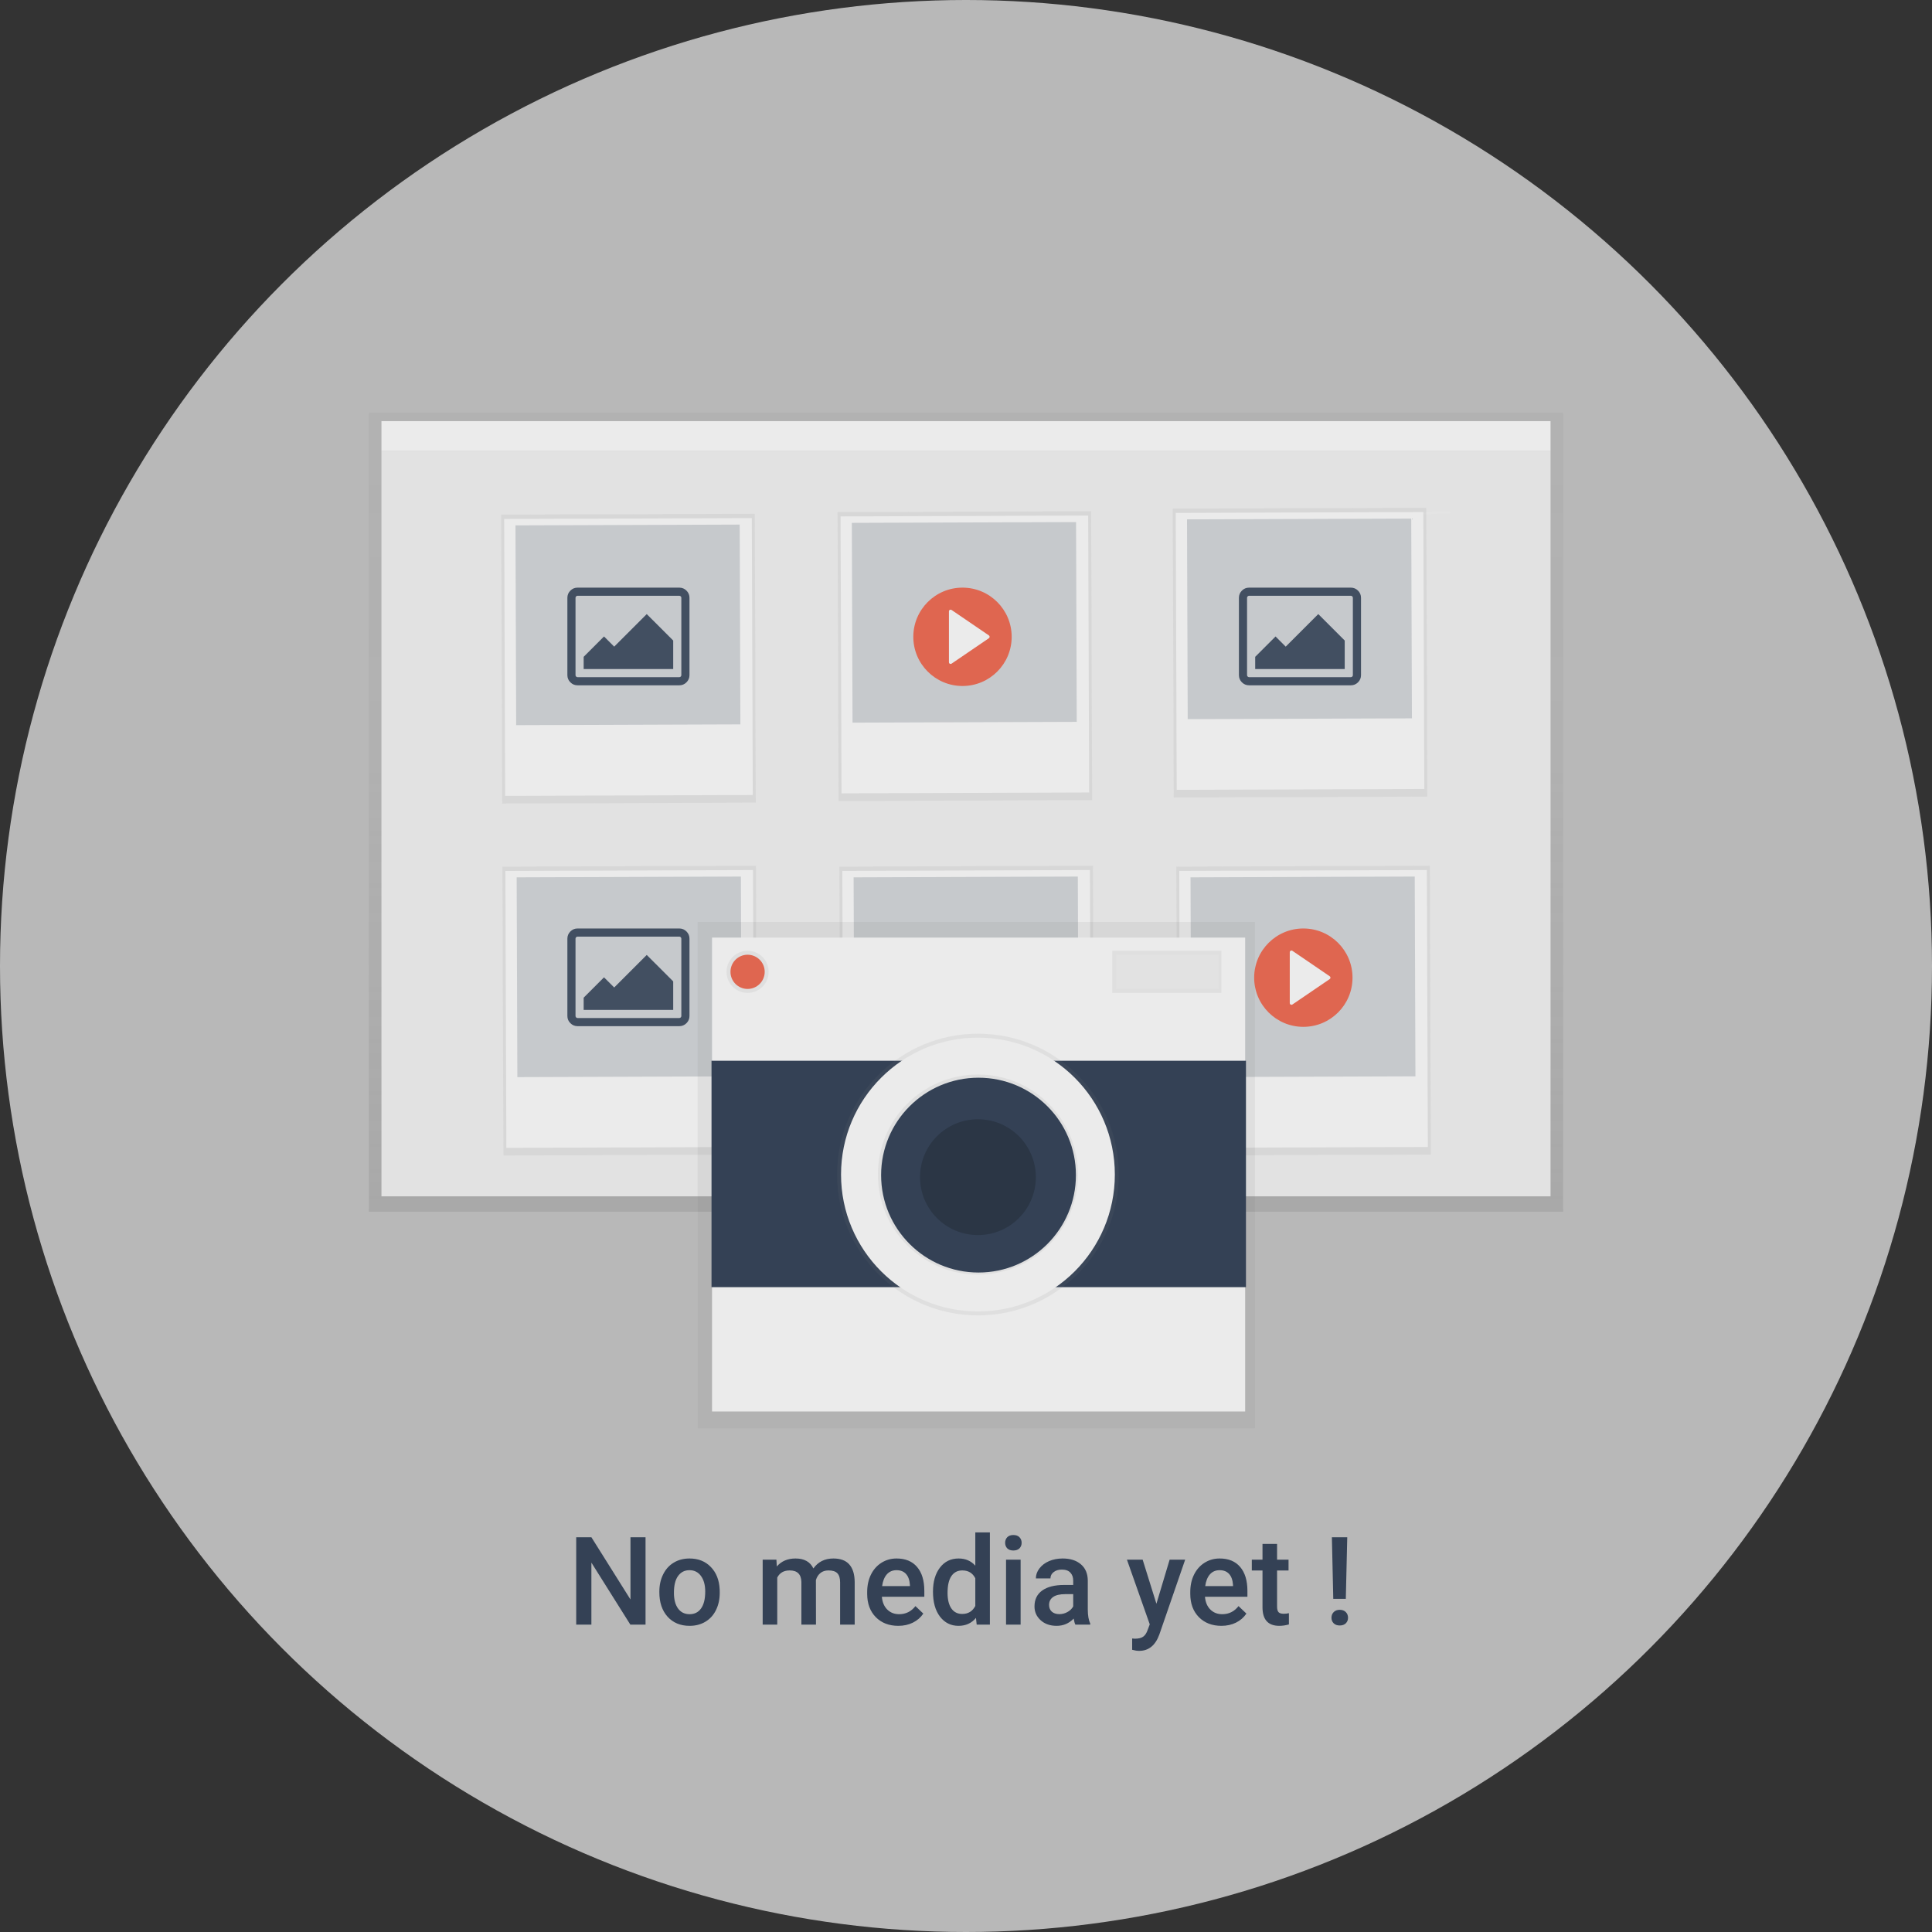 <svg width="220" height="220" viewBox="0 0 220 220" fill="none" xmlns="http://www.w3.org/2000/svg">
<rect x="0" y="0" width="220" height="220" fill="#333333" stroke="none"/>
<g opacity="0.9">
<circle cx="110" cy="110" r="110" fill="#ECECEC" fill-opacity="0.8"/>
<path d="M73.509 185H71.779L67.343 177.938V185H65.613V175.047H67.343L71.793 182.136V175.047H73.509V185ZM75.081 181.233C75.081 180.509 75.225 179.857 75.512 179.278C75.799 178.695 76.202 178.248 76.722 177.938C77.241 177.624 77.838 177.467 78.513 177.467C79.511 177.467 80.32 177.788 80.939 178.431C81.564 179.073 81.901 179.925 81.951 180.987L81.958 181.377C81.958 182.106 81.817 182.758 81.534 183.332C81.256 183.906 80.855 184.351 80.331 184.665C79.811 184.979 79.21 185.137 78.526 185.137C77.483 185.137 76.647 184.79 76.018 184.098C75.393 183.4 75.081 182.473 75.081 181.315V181.233ZM76.742 181.377C76.742 182.138 76.899 182.735 77.214 183.168C77.528 183.596 77.966 183.811 78.526 183.811C79.087 183.811 79.522 183.592 79.832 183.154C80.147 182.717 80.304 182.076 80.304 181.233C80.304 180.486 80.142 179.894 79.818 179.456C79.499 179.019 79.064 178.8 78.513 178.8C77.97 178.8 77.54 179.016 77.221 179.449C76.902 179.878 76.742 180.52 76.742 181.377ZM88.411 177.604L88.459 178.376C88.978 177.77 89.689 177.467 90.592 177.467C91.581 177.467 92.257 177.845 92.622 178.602C93.16 177.845 93.916 177.467 94.892 177.467C95.707 177.467 96.314 177.692 96.71 178.144C97.111 178.595 97.316 179.26 97.325 180.14V185H95.664V180.188C95.664 179.718 95.561 179.374 95.356 179.155C95.151 178.937 94.812 178.827 94.338 178.827C93.96 178.827 93.65 178.93 93.408 179.135C93.171 179.335 93.005 179.6 92.909 179.928L92.916 185H91.255V180.133C91.232 179.262 90.788 178.827 89.922 178.827C89.257 178.827 88.785 179.098 88.507 179.641V185H86.846V177.604H88.411ZM102.288 185.137C101.235 185.137 100.381 184.806 99.725 184.146C99.073 183.48 98.747 182.596 98.747 181.493V181.288C98.747 180.55 98.888 179.891 99.171 179.312C99.458 178.729 99.859 178.276 100.374 177.952C100.889 177.629 101.463 177.467 102.097 177.467C103.104 177.467 103.881 177.788 104.428 178.431C104.979 179.073 105.255 179.982 105.255 181.158V181.828H100.422C100.472 182.439 100.675 182.922 101.03 183.277C101.39 183.633 101.841 183.811 102.384 183.811C103.145 183.811 103.765 183.503 104.243 182.888L105.139 183.742C104.842 184.184 104.446 184.528 103.949 184.774C103.457 185.016 102.903 185.137 102.288 185.137ZM102.09 178.8C101.634 178.8 101.265 178.959 100.982 179.278C100.704 179.597 100.527 180.042 100.449 180.611H103.614V180.488C103.578 179.932 103.43 179.513 103.17 179.23C102.91 178.943 102.55 178.8 102.09 178.8ZM106.239 181.247C106.239 180.108 106.504 179.194 107.032 178.506C107.561 177.813 108.27 177.467 109.158 177.467C109.942 177.467 110.576 177.74 111.059 178.287V174.5H112.72V185H111.216L111.134 184.234C110.637 184.836 109.974 185.137 109.145 185.137C108.279 185.137 107.577 184.788 107.039 184.091C106.506 183.394 106.239 182.446 106.239 181.247ZM107.9 181.391C107.9 182.143 108.044 182.73 108.331 183.154C108.623 183.574 109.035 183.783 109.568 183.783C110.247 183.783 110.744 183.48 111.059 182.874V179.716C110.753 179.123 110.261 178.827 109.582 178.827C109.044 178.827 108.63 179.041 108.338 179.47C108.046 179.894 107.9 180.534 107.9 181.391ZM116.22 185H114.559V177.604H116.22V185ZM114.456 175.683C114.456 175.427 114.536 175.215 114.695 175.047C114.859 174.878 115.092 174.794 115.393 174.794C115.693 174.794 115.926 174.878 116.09 175.047C116.254 175.215 116.336 175.427 116.336 175.683C116.336 175.933 116.254 176.143 116.09 176.312C115.926 176.476 115.693 176.558 115.393 176.558C115.092 176.558 114.859 176.476 114.695 176.312C114.536 176.143 114.456 175.933 114.456 175.683ZM122.454 185C122.381 184.859 122.317 184.629 122.263 184.31C121.734 184.861 121.087 185.137 120.321 185.137C119.578 185.137 118.972 184.925 118.503 184.501C118.034 184.077 117.799 183.553 117.799 182.929C117.799 182.14 118.09 181.536 118.674 181.117C119.262 180.693 120.1 180.481 121.189 180.481H122.208V179.996C122.208 179.613 122.101 179.308 121.887 179.08C121.673 178.848 121.347 178.731 120.909 178.731C120.531 178.731 120.221 178.827 119.979 179.019C119.738 179.205 119.617 179.445 119.617 179.736H117.956C117.956 179.331 118.09 178.952 118.359 178.602C118.628 178.246 118.993 177.968 119.453 177.768C119.918 177.567 120.435 177.467 121.005 177.467C121.871 177.467 122.561 177.686 123.076 178.123C123.591 178.556 123.855 179.167 123.869 179.955V183.291C123.869 183.956 123.963 184.487 124.149 184.884V185H122.454ZM120.629 183.804C120.957 183.804 121.265 183.724 121.552 183.564C121.843 183.405 122.062 183.191 122.208 182.922V181.527H121.312C120.697 181.527 120.235 181.634 119.925 181.849C119.615 182.063 119.46 182.366 119.46 182.758C119.46 183.077 119.565 183.332 119.774 183.523C119.989 183.71 120.273 183.804 120.629 183.804ZM131.683 182.621L133.187 177.604H134.957L132.018 186.121C131.566 187.365 130.801 187.987 129.721 187.987C129.479 187.987 129.213 187.946 128.921 187.864V186.579L129.235 186.6C129.655 186.6 129.969 186.522 130.179 186.367C130.393 186.217 130.562 185.962 130.685 185.602L130.924 184.966L128.326 177.604H130.117L131.683 182.621ZM139.079 185.137C138.026 185.137 137.172 184.806 136.516 184.146C135.864 183.48 135.538 182.596 135.538 181.493V181.288C135.538 180.55 135.679 179.891 135.962 179.312C136.249 178.729 136.65 178.276 137.165 177.952C137.68 177.629 138.254 177.467 138.888 177.467C139.895 177.467 140.672 177.788 141.219 178.431C141.77 179.073 142.046 179.982 142.046 181.158V181.828H137.213C137.263 182.439 137.466 182.922 137.821 183.277C138.181 183.633 138.632 183.811 139.175 183.811C139.936 183.811 140.556 183.503 141.034 182.888L141.93 183.742C141.633 184.184 141.237 184.528 140.74 184.774C140.248 185.016 139.694 185.137 139.079 185.137ZM138.881 178.8C138.425 178.8 138.056 178.959 137.773 179.278C137.495 179.597 137.318 180.042 137.24 180.611H140.405V180.488C140.369 179.932 140.221 179.513 139.961 179.23C139.701 178.943 139.341 178.8 138.881 178.8ZM145.423 175.806V177.604H146.729V178.834H145.423V182.963C145.423 183.245 145.478 183.451 145.587 183.578C145.701 183.701 145.901 183.763 146.188 183.763C146.38 183.763 146.574 183.74 146.77 183.694V184.979C146.391 185.084 146.027 185.137 145.676 185.137C144.4 185.137 143.762 184.433 143.762 183.024V178.834H142.545V177.604H143.762V175.806H145.423ZM153.25 182.067H151.821L151.664 175.047H153.414L153.25 182.067ZM151.616 184.214C151.616 183.954 151.701 183.74 151.869 183.571C152.038 183.398 152.268 183.312 152.56 183.312C152.851 183.312 153.081 183.398 153.25 183.571C153.419 183.74 153.503 183.954 153.503 184.214C153.503 184.465 153.421 184.674 153.257 184.843C153.093 185.011 152.86 185.096 152.56 185.096C152.259 185.096 152.026 185.011 151.862 184.843C151.698 184.674 151.616 184.465 151.616 184.214Z" fill="#344359"/>
<path d="M178 47H42V137.986H178V47Z" fill="url(#paint0_linear)"/>
<path d="M176.563 47.958H43.437V51.31H176.563V47.958Z" fill="white"/>
<path d="M176.563 51.31H43.437V136.23H176.563V51.31Z" fill="#F5F5F5"/>
<path opacity="0.2" d="M165.122 58.208V58.457C164.166 58.467 159.821 58.555 159.821 59.362C159.819 59.678 159.908 59.988 160.076 60.255C159.789 59.944 159.631 59.536 159.632 59.113C159.636 58.208 165.122 58.208 165.122 58.208Z" fill="white"/>
<path d="M86.082 98.582L57.209 98.682L57.324 131.579L86.196 131.478L86.082 98.582Z" fill="url(#paint1_linear)"/>
<path d="M85.746 99.075L57.549 99.174L57.659 130.707L85.856 130.609L85.746 99.075Z" fill="white"/>
<path opacity="0.2" d="M84.366 99.815L58.834 99.904L58.913 122.654L84.445 122.565L84.366 99.815Z" fill="#344359"/>
<path d="M124.448 98.581L95.575 98.682L95.69 131.579L124.563 131.478L124.448 98.581Z" fill="url(#paint2_linear)"/>
<path d="M124.113 99.074L95.916 99.173L96.026 130.706L124.223 130.608L124.113 99.074Z" fill="white"/>
<path opacity="0.2" d="M122.734 99.815L97.202 99.904L97.282 122.654L122.813 122.564L122.734 99.815Z" fill="#344359"/>
<path d="M162.818 98.58L133.945 98.681L134.06 131.578L162.933 131.477L162.818 98.58Z" fill="url(#paint3_linear)"/>
<path d="M162.48 99.074L134.283 99.172L134.393 130.706L162.59 130.607L162.48 99.074Z" fill="white"/>
<path opacity="0.2" d="M161.098 99.814L135.566 99.904L135.646 122.653L161.178 122.564L161.098 99.814Z" fill="#344359"/>
<path d="M85.947 58.504L57.074 58.605L57.189 91.501L86.061 91.4L85.947 58.504Z" fill="url(#paint4_linear)"/>
<path d="M85.61 58.996L57.413 59.094L57.523 90.628L85.72 90.529L85.61 58.996Z" fill="white"/>
<path opacity="0.2" d="M84.23 59.736L58.698 59.825L58.778 82.574L84.309 82.485L84.23 59.736Z" fill="#344359"/>
<path d="M162.414 57.816L133.542 57.917L133.657 90.814L162.529 90.713L162.414 57.816Z" fill="url(#paint5_linear)"/>
<path d="M162.079 58.308L133.883 58.406L133.993 89.939L162.19 89.841L162.079 58.308Z" fill="white"/>
<path opacity="0.2" d="M160.699 59.05L135.167 59.139L135.246 81.889L160.778 81.799L160.699 59.05Z" fill="#344359"/>
<path d="M124.248 58.216L95.376 58.316L95.491 91.213L124.363 91.112L124.248 58.216Z" fill="url(#paint6_linear)"/>
<path d="M123.912 58.707L95.716 58.806L95.826 90.339L124.023 90.241L123.912 58.707Z" fill="white"/>
<path opacity="0.2" d="M122.532 59.45L97 59.539L97.079 82.288L122.611 82.199L122.532 59.45Z" fill="#344359"/>
<path d="M142.904 104.984H79.432V162.666H142.904V104.984Z" fill="url(#paint7_linear)"/>
<path d="M141.789 106.765H81.081V160.728H141.789V106.765Z" fill="white"/>
<path d="M85.13 113.062C86.454 113.062 87.528 111.989 87.528 110.664C87.528 109.339 86.454 108.266 85.13 108.266C83.805 108.266 82.731 109.339 82.731 110.664C82.731 111.989 83.805 113.062 85.13 113.062Z" fill="url(#paint8_linear)"/>
<path d="M85.129 112.612C86.205 112.612 87.078 111.74 87.078 110.664C87.078 109.588 86.205 108.716 85.129 108.716C84.053 108.716 83.181 109.588 83.181 110.664C83.181 111.74 84.053 112.612 85.129 112.612Z" fill="#F26B53"/>
<path d="M139.091 108.266H126.649V113.062H139.091V108.266Z" fill="url(#paint9_linear)"/>
<path d="M138.793 108.714H127.101V112.61H138.793V108.714Z" fill="#F5F5F5"/>
<path d="M141.88 120.79H81.022V146.571H141.88V120.79Z" fill="#344359"/>
<path d="M111.361 149.786C120.219 149.786 127.4 142.605 127.4 133.747C127.4 124.889 120.219 117.708 111.361 117.708C102.503 117.708 95.322 124.889 95.322 133.747C95.322 142.605 102.503 149.786 111.361 149.786Z" fill="url(#paint10_linear)"/>
<path d="M111.36 149.336C119.969 149.336 126.949 142.357 126.949 133.747C126.949 125.138 119.969 118.158 111.36 118.158C102.75 118.158 95.77 125.138 95.77 133.747C95.77 142.357 102.75 149.336 111.36 149.336Z" fill="white"/>
<path d="M111.361 145.138C117.652 145.138 122.752 140.038 122.752 133.747C122.752 127.456 117.652 122.356 111.361 122.356C105.07 122.356 99.97 127.456 99.97 133.747C99.97 140.038 105.07 145.138 111.361 145.138Z" fill="url(#paint11_linear)"/>
<path d="M111.425 144.905C117.551 144.905 122.517 139.939 122.517 133.813C122.517 127.687 117.551 122.721 111.425 122.721C105.299 122.721 100.333 127.687 100.333 133.813C100.333 139.939 105.299 144.905 111.425 144.905Z" fill="#344359"/>
<path d="M111.359 140.641C115.001 140.641 117.954 137.689 117.954 134.047C117.954 130.405 115.001 127.452 111.359 127.452C107.717 127.452 104.765 130.405 104.765 134.047C104.765 137.689 107.717 140.641 111.359 140.641Z" fill="#344359"/>
<path opacity="0.2" d="M111.359 140.641C115.001 140.641 117.954 137.689 117.954 134.047C117.954 130.405 115.001 127.452 111.359 127.452C107.717 127.452 104.765 130.405 104.765 134.047C104.765 137.689 107.717 140.641 111.359 140.641Z" fill="black"/>
<g clip-path="url(#clip0)">
<path d="M109.601 78.115C112.694 78.115 115.201 75.608 115.201 72.515C115.201 69.422 112.694 66.915 109.601 66.915C106.508 66.915 104.001 69.422 104.001 72.515C104.001 75.608 106.508 78.115 109.601 78.115Z" fill="#F26B53"/>
<path d="M112.497 72.515L108.249 75.412V72.568V69.618L112.497 72.515Z" fill="white"/>
<path d="M108.249 75.605C108.218 75.605 108.187 75.597 108.159 75.582C108.095 75.549 108.056 75.483 108.056 75.411V69.618C108.056 69.547 108.095 69.481 108.159 69.448C108.222 69.414 108.298 69.419 108.358 69.459L112.606 72.355C112.658 72.391 112.69 72.451 112.69 72.515C112.69 72.579 112.658 72.638 112.606 72.674L108.357 75.571C108.325 75.593 108.287 75.605 108.249 75.605ZM108.442 69.984V75.046L112.154 72.515L108.442 69.984Z" fill="white"/>
</g>
<g clip-path="url(#clip1)">
<path d="M148.413 116.928C151.506 116.928 154.013 114.421 154.013 111.328C154.013 108.235 151.506 105.728 148.413 105.728C145.321 105.728 142.813 108.235 142.813 111.328C142.813 114.421 145.321 116.928 148.413 116.928Z" fill="#F26B53"/>
<path d="M151.31 111.328L147.062 114.225V111.381V108.432L151.31 111.328Z" fill="white"/>
<path d="M147.061 114.418C147.03 114.418 146.999 114.41 146.971 114.395C146.908 114.362 146.868 114.296 146.868 114.225V108.432C146.868 108.36 146.908 108.294 146.971 108.261C147.034 108.227 147.111 108.232 147.17 108.272L151.418 111.169C151.471 111.205 151.503 111.264 151.503 111.328C151.503 111.392 151.471 111.452 151.418 111.488L147.17 114.384C147.137 114.406 147.099 114.418 147.061 114.418ZM147.254 108.797V113.859L150.967 111.328L147.254 108.797Z" fill="white"/>
</g>
<path d="M78.171 67.255C77.944 67.028 77.672 66.915 77.353 66.915H65.767C65.448 66.915 65.176 67.028 64.949 67.255C64.722 67.482 64.608 67.755 64.608 68.073V76.879C64.608 77.197 64.722 77.47 64.949 77.697C65.176 77.924 65.448 78.037 65.767 78.037H77.353C77.672 78.037 77.944 77.924 78.171 77.697C78.398 77.47 78.512 77.197 78.512 76.879V68.073C78.512 67.755 78.398 67.482 78.171 67.255ZM77.585 76.879C77.585 76.942 77.562 76.996 77.516 77.042C77.47 77.087 77.416 77.11 77.353 77.11H65.767C65.704 77.11 65.65 77.087 65.604 77.042C65.558 76.996 65.535 76.942 65.535 76.879V68.073C65.535 68.01 65.558 67.956 65.604 67.91C65.65 67.865 65.704 67.842 65.767 67.842H77.353C77.416 67.842 77.47 67.865 77.516 67.91C77.562 67.956 77.585 68.01 77.585 68.073V76.879Z" fill="#445266"/>
<path d="M69.939 73.634L68.78 72.476L66.463 74.793V76.183H76.659V72.939L73.646 69.927L69.939 73.634Z" fill="#445266"/>
<path d="M78.171 106.068C77.944 105.841 77.672 105.728 77.353 105.728H65.767C65.448 105.728 65.176 105.841 64.949 106.068C64.722 106.295 64.608 106.568 64.608 106.887V115.692C64.608 116.011 64.722 116.283 64.949 116.51C65.176 116.737 65.448 116.851 65.767 116.851H77.353C77.672 116.851 77.944 116.737 78.171 116.51C78.398 116.283 78.512 116.011 78.512 115.692V106.887C78.512 106.568 78.398 106.295 78.171 106.068ZM77.585 115.692C77.585 115.755 77.562 115.809 77.516 115.855C77.47 115.901 77.416 115.923 77.353 115.923H65.767C65.704 115.923 65.65 115.901 65.604 115.855C65.558 115.809 65.535 115.755 65.535 115.692V106.886C65.535 106.824 65.558 106.77 65.604 106.724C65.65 106.678 65.704 106.655 65.767 106.655H77.353C77.416 106.655 77.47 106.678 77.516 106.724C77.562 106.77 77.585 106.824 77.585 106.886V115.692Z" fill="#445266"/>
<path d="M69.939 112.448L68.78 111.29L66.463 113.607V114.997H76.659V111.753L73.646 108.741L69.939 112.448Z" fill="#445266"/>
<path d="M154.64 67.255C154.413 67.028 154.14 66.915 153.822 66.915H142.236C141.917 66.915 141.644 67.028 141.417 67.255C141.191 67.482 141.077 67.755 141.077 68.073V76.879C141.077 77.197 141.191 77.47 141.417 77.697C141.644 77.924 141.917 78.037 142.236 78.037H153.822C154.14 78.037 154.413 77.924 154.64 77.697C154.867 77.47 154.981 77.197 154.981 76.879V68.073C154.981 67.755 154.867 67.482 154.64 67.255ZM154.053 76.879C154.053 76.942 154.031 76.996 153.985 77.042C153.939 77.087 153.885 77.11 153.822 77.11H142.236C142.173 77.11 142.119 77.087 142.073 77.042C142.027 76.996 142.004 76.942 142.004 76.879V68.073C142.004 68.01 142.027 67.956 142.073 67.91C142.119 67.865 142.173 67.842 142.236 67.842H153.822C153.885 67.842 153.939 67.865 153.985 67.91C154.03 67.956 154.053 68.01 154.053 68.073V76.879Z" fill="#445266"/>
<path d="M146.406 73.634L145.248 72.476L142.931 74.793V76.183H153.126V72.939L150.114 69.927L146.406 73.634Z" fill="#445266"/>
</g>
<defs>
<linearGradient id="paint0_linear" x1="109.999" y1="137.986" x2="109.999" y2="47" gradientUnits="userSpaceOnUse">
<stop stop-color="#808080" stop-opacity="0.25"/>
<stop offset="0.54" stop-color="#808080" stop-opacity="0.12"/>
<stop offset="1" stop-color="#808080" stop-opacity="0.1"/>
</linearGradient>
<linearGradient id="paint1_linear" x1="13487.3" y1="14831.7" x2="13467.7" y2="9227.43" gradientUnits="userSpaceOnUse">
<stop stop-color="#808080" stop-opacity="0.25"/>
<stop offset="0.54" stop-color="#808080" stop-opacity="0.12"/>
<stop offset="1" stop-color="#808080" stop-opacity="0.1"/>
</linearGradient>
<linearGradient id="paint2_linear" x1="19262.1" y1="14834.2" x2="19242.5" y2="9229.97" gradientUnits="userSpaceOnUse">
<stop stop-color="#808080" stop-opacity="0.25"/>
<stop offset="0.54" stop-color="#808080" stop-opacity="0.12"/>
<stop offset="1" stop-color="#808080" stop-opacity="0.1"/>
</linearGradient>
<linearGradient id="paint3_linear" x1="25037.2" y1="14836.8" x2="25017.6" y2="9232.51" gradientUnits="userSpaceOnUse">
<stop stop-color="#808080" stop-opacity="0.25"/>
<stop offset="0.54" stop-color="#808080" stop-opacity="0.12"/>
<stop offset="1" stop-color="#808080" stop-opacity="0.1"/>
</linearGradient>
<linearGradient id="paint4_linear" x1="13463.7" y1="7963.92" x2="13444.2" y2="2359.64" gradientUnits="userSpaceOnUse">
<stop stop-color="#808080" stop-opacity="0.25"/>
<stop offset="0.54" stop-color="#808080" stop-opacity="0.12"/>
<stop offset="1" stop-color="#808080" stop-opacity="0.1"/>
</linearGradient>
<linearGradient id="paint5_linear" x1="24973.7" y1="7851.34" x2="24954.2" y2="2247.06" gradientUnits="userSpaceOnUse">
<stop stop-color="#808080" stop-opacity="0.25"/>
<stop offset="0.54" stop-color="#808080" stop-opacity="0.12"/>
<stop offset="1" stop-color="#808080" stop-opacity="0.1"/>
</linearGradient>
<linearGradient id="paint6_linear" x1="19228.8" y1="7917.19" x2="19209.2" y2="2312.91" gradientUnits="userSpaceOnUse">
<stop stop-color="#808080" stop-opacity="0.25"/>
<stop offset="0.54" stop-color="#808080" stop-opacity="0.12"/>
<stop offset="1" stop-color="#808080" stop-opacity="0.1"/>
</linearGradient>
<linearGradient id="paint7_linear" x1="27443.8" y1="42089.1" x2="27443.8" y2="24859" gradientUnits="userSpaceOnUse">
<stop stop-color="#808080" stop-opacity="0.25"/>
<stop offset="0.54" stop-color="#808080" stop-opacity="0.12"/>
<stop offset="1" stop-color="#808080" stop-opacity="0.1"/>
</linearGradient>
<linearGradient id="paint8_linear" x1="1503.84" y1="2367.35" x2="1503.84" y2="2248.25" gradientUnits="userSpaceOnUse">
<stop stop-color="#808080" stop-opacity="0.25"/>
<stop offset="0.54" stop-color="#808080" stop-opacity="0.12"/>
<stop offset="1" stop-color="#808080" stop-opacity="0.1"/>
</linearGradient>
<linearGradient id="paint9_linear" x1="6888.77" y1="2367.35" x2="6888.77" y2="2248.25" gradientUnits="userSpaceOnUse">
<stop stop-color="#808080" stop-opacity="0.25"/>
<stop offset="0.54" stop-color="#808080" stop-opacity="0.12"/>
<stop offset="1" stop-color="#808080" stop-opacity="0.1"/>
</linearGradient>
<linearGradient id="paint10_linear" x1="13956.6" y1="21326.5" x2="13956.6" y2="15997.7" gradientUnits="userSpaceOnUse">
<stop stop-color="#808080" stop-opacity="0.25"/>
<stop offset="0.54" stop-color="#808080" stop-opacity="0.12"/>
<stop offset="1" stop-color="#808080" stop-opacity="0.1"/>
</linearGradient>
<linearGradient id="paint11_linear" x1="9944.39" y1="14636.7" x2="9944.39" y2="11948.6" gradientUnits="userSpaceOnUse">
<stop stop-color="#808080" stop-opacity="0.25"/>
<stop offset="0.54" stop-color="#808080" stop-opacity="0.12"/>
<stop offset="1" stop-color="#808080" stop-opacity="0.1"/>
</linearGradient>
<clipPath id="clip0">
<rect width="11.2" height="11.2" fill="white" transform="translate(104.001 66.915)"/>
</clipPath>
<clipPath id="clip1">
<rect width="11.2" height="11.2" fill="white" transform="translate(142.813 105.728)"/>
</clipPath>
</defs>
</svg>
